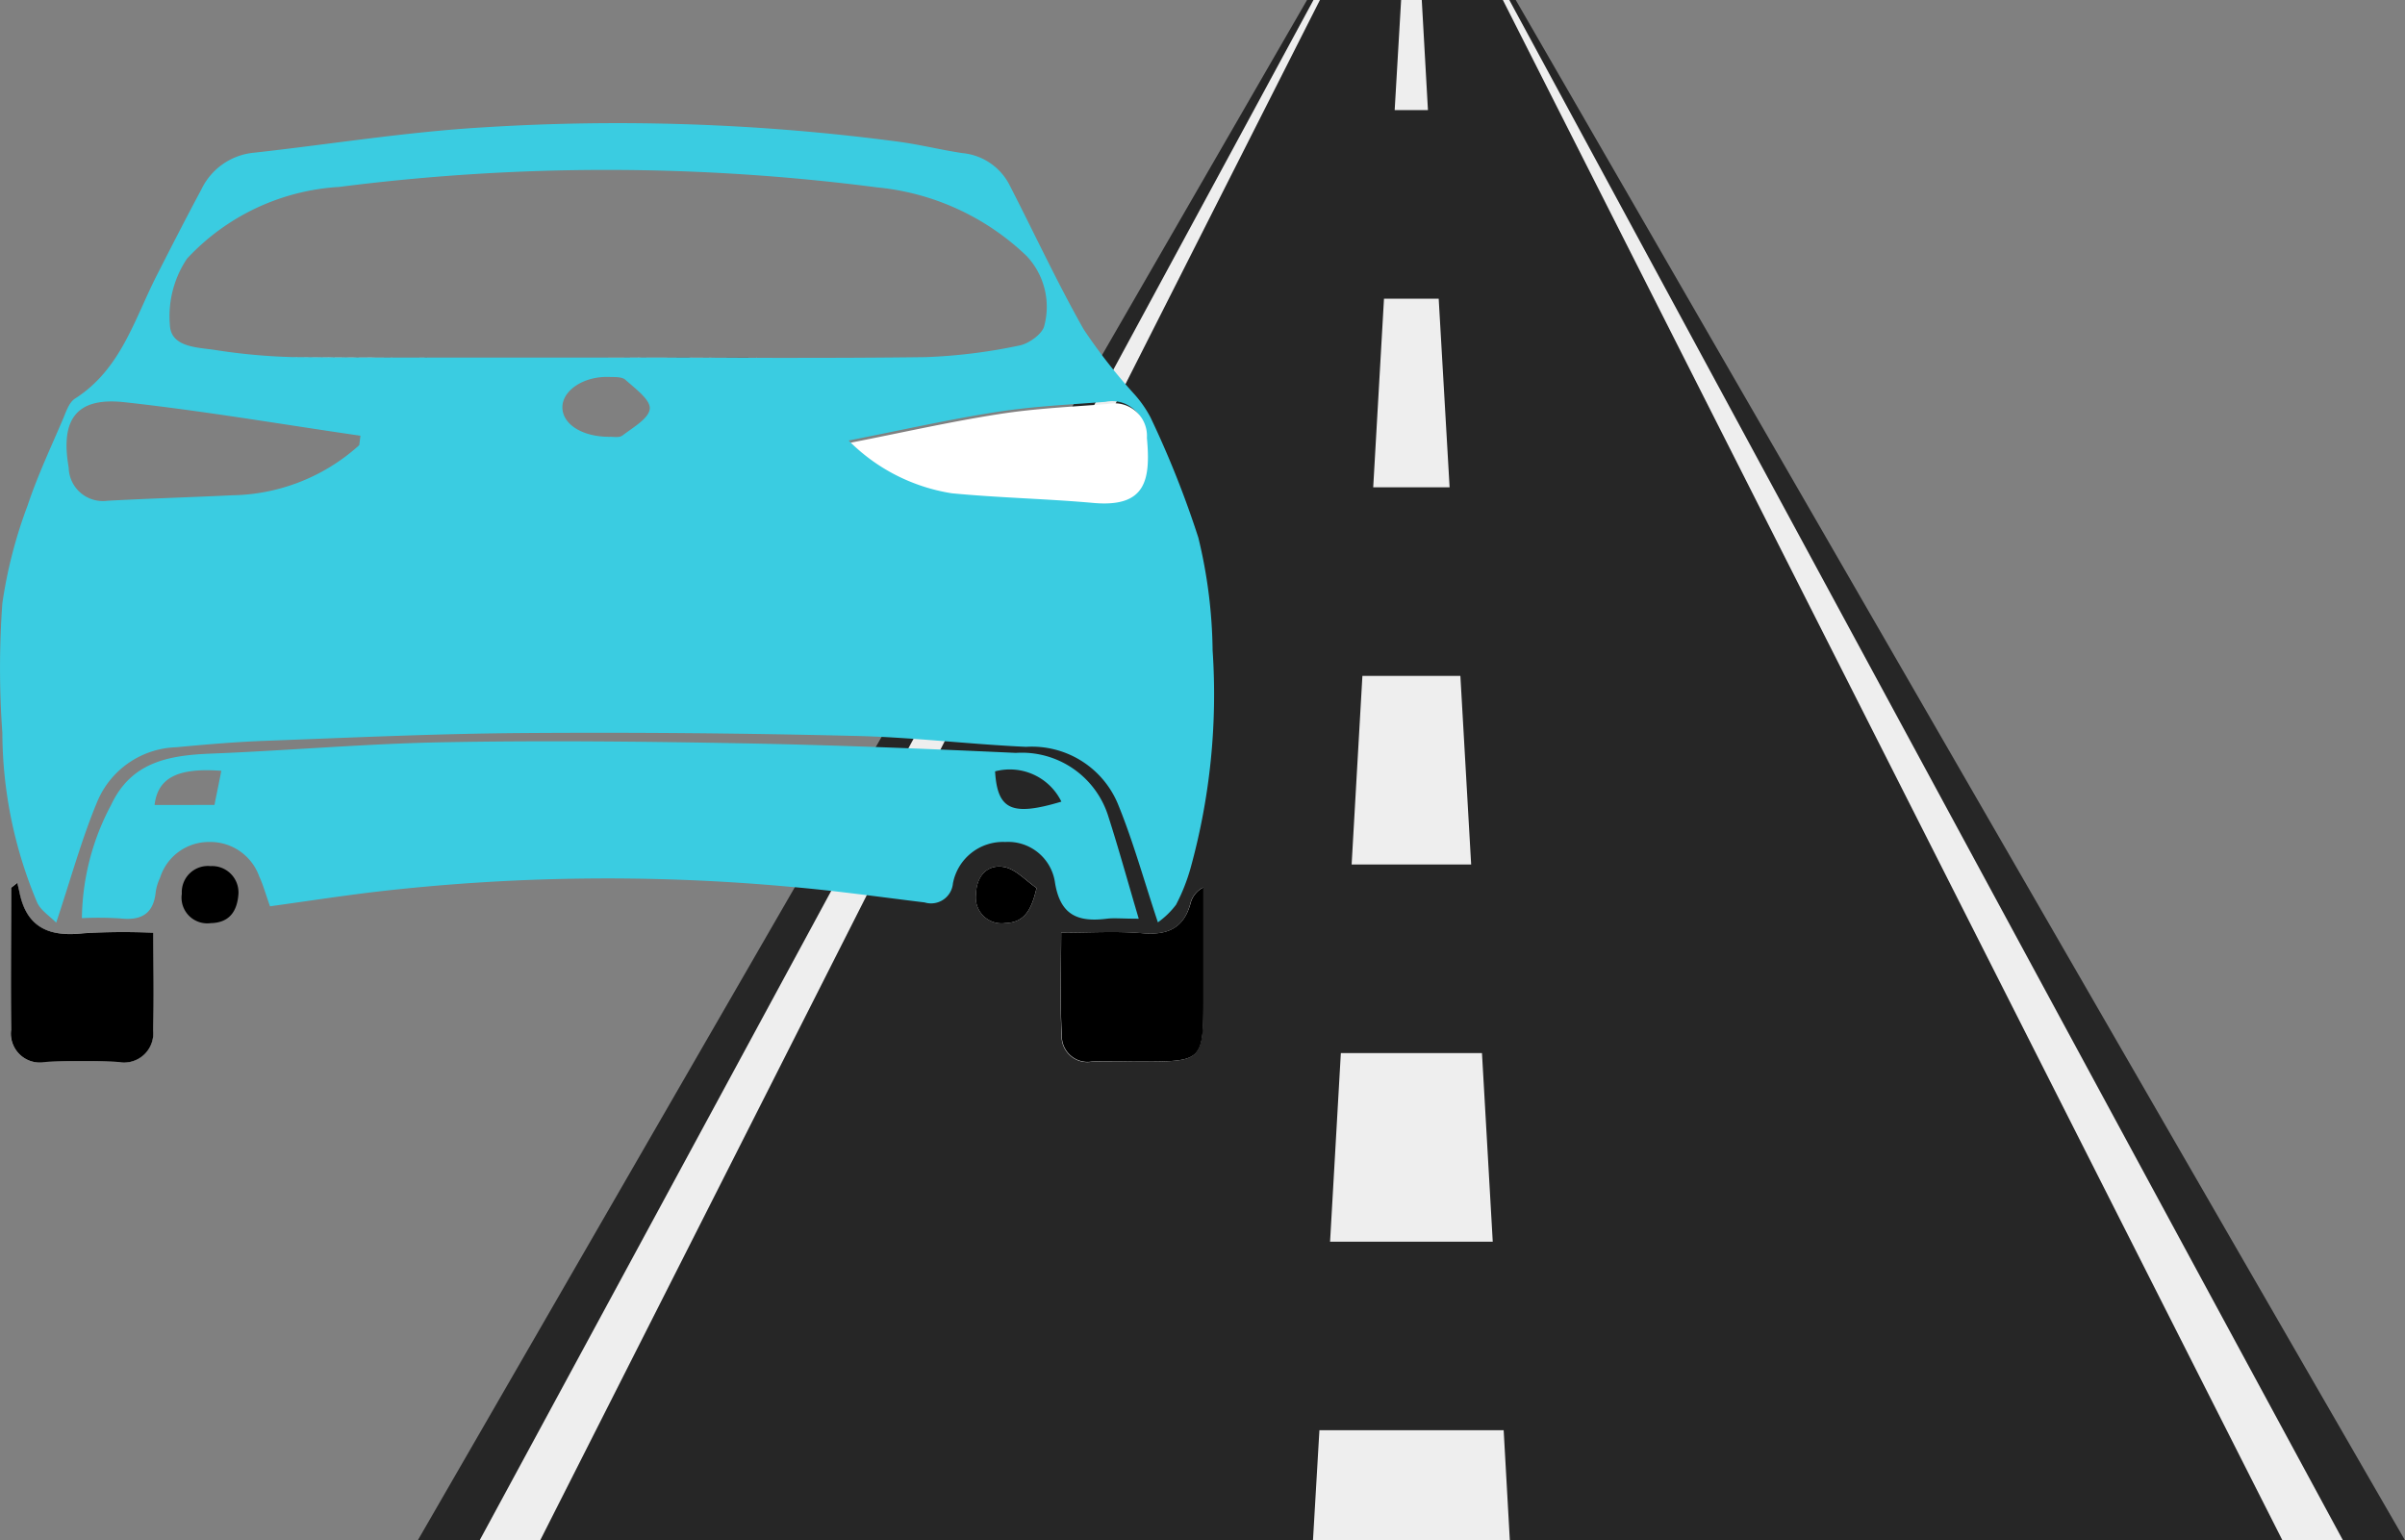 <svg xmlns="http://www.w3.org/2000/svg" width="74.743" height="47.878" viewBox="0 0 74.743 47.878"><rect x="0" y="0" width="74.743" height="47.878" fill="#808080" stroke="none"/><g transform="translate(12.984)"><path d="M-394.986,748.4h-6.483l-27.638,47.878h61.759Z" transform="translate(429.107 -748.403)" fill="#262626"/><g transform="translate(27.821)"><g transform="translate(0 44.456)"><path d="M-315.989,922.8h-6.118q.1-1.711.2-3.422h5.726Z" transform="translate(322.107 -919.381)" fill="#eee"/></g><g transform="translate(0.531 9.284)"><path d="M-315.009,813.418h-5.056q.167-2.931.335-5.862h4.386Q-315.177,810.487-315.009,813.418Zm-.671-11.724h-3.715q.167-2.931.335-5.862h3.045Q-315.847,798.763-315.68,801.694Zm-.67-11.724h-2.374q.168-2.931.335-5.862h1.7Q-316.518,787.039-316.35,789.97Z" transform="translate(320.065 -784.108)" fill="#eee"/></g><g transform="translate(2.542)"><path d="M-311.3,751.825h-1.034l.2-3.422h.642Q-311.4,750.114-311.3,751.825Z" transform="translate(312.331 -748.403)" fill="#eee"/></g></g><g transform="translate(1.921)"><path d="M-419.835,796.281h-1.882L-395.8,748.4h.2Z" transform="translate(421.717 -748.403)" fill="#eee"/><g transform="translate(31.8)"><path d="M-273.3,796.281h-1.882L-299.412,748.4h.2Z" transform="translate(299.412 -748.403)" fill="#eee"/></g></g></g><path d="M-446.884,806.957c-.532-.091-.856.315-.864.85a.8.8,0,0,0,.912.895c.57-.019.808-.373.97-1.092C-446.2,807.382-446.52,807.019-446.884,806.957Zm5.808,1.1c-.2.794-.7,1.028-1.5.961-.814-.07-1.639-.016-2.528-.016,0,1.092-.04,2.144.016,3.191a.8.8,0,0,0,.926.82c.489-.027.982-.006,1.473-.006,2,0,2,0,2-2.012v-3.4A.77.77,0,0,0-441.077,808.056Zm-32.238.947a20.513,20.513,0,0,0-2.18.014c-1.04.118-1.759-.161-1.985-1.268-.019-.1-.045-.2-.068-.3-.064.05-.128.1-.193.153,0,1.471-.01,2.942,0,4.413a.9.9,0,0,0,1.075,1,22.04,22.04,0,0,1,2.248,0,.909.909,0,0,0,1.09-.995C-473.292,811.043-473.315,810.063-473.315,809Zm4.351-17.885c1.415.013,2.835.015,4.252.015Q-466.837,791.132-468.963,791.117Zm9.786.008q-1.318,0-2.633,0,1.314,0,2.633,0c1.834,0,3.667.006,5.5.006C-455.512,791.134-457.344,791.125-459.177,791.125Z" transform="translate(478.081 -780.011)" fill="#fff"/><path d="M-443.974,791.117c1.415.013,2.835.015,4.252.015Q-441.848,791.132-443.974,791.117Zm9.786.008q-1.318,0-2.633,0,1.314,0,2.633,0c1.834,0,3.667.006,5.5.006C-430.523,791.134-432.354,791.125-434.188,791.125Z" transform="translate(453.092 -780.011)"/><path d="M-473.314,855.482c0,1.06.023,2.042-.008,3.021a.909.909,0,0,1-1.089.994,22.069,22.069,0,0,0-2.249,0,.9.9,0,0,1-1.075-1c-.015-1.471,0-2.943,0-4.414l.193-.153c.023.1.048.2.069.3.225,1.107.944,1.385,1.984,1.268A20.37,20.37,0,0,1-473.314,855.482Z" transform="translate(478.08 -826.49)"/><path d="M-352.237,855.893c.89,0,1.715-.054,2.529.016.791.068,1.294-.166,1.5-.96a.76.76,0,0,1,.391-.463q0,1.7,0,3.4c0,2.012,0,2.012-2,2.012-.491,0-.983-.022-1.472,0a.8.8,0,0,1-.927-.82C-352.276,858.037-352.237,856.985-352.237,855.893Z" transform="translate(385.217 -826.903)"/><path d="M-360.5,852.658c-.163.719-.4,1.073-.97,1.091a.8.8,0,0,1-.912-.895c.008-.535.33-.94.863-.849C-361.151,852.067-360.836,852.43-360.5,852.658Z" transform="translate(392.714 -825.058)"/><path d="M-439.722,791.132c-1.417,0-2.836,0-4.252-.015Q-441.848,791.133-439.722,791.132Z" transform="translate(453.092 -780.011)" fill="#fff"/><path d="M-408.333,791.157c-1.832,0-3.665-.008-5.5-.006q-1.318,0-2.633,0,1.318,0,2.633,0C-412,791.149-410.166,791.157-408.333,791.157Z" transform="translate(432.736 -780.035)" fill="#fff"/><path d="M-437.366,839.323a2.815,2.815,0,0,0-2.866-1.952c-2.878-.133-5.76-.249-8.64-.3-3.046-.056-6.1-.087-9.142-.031-2.416.043-4.828.259-7.244.354-1.3.052-2.464.259-3.089,1.587a7.661,7.661,0,0,0-.912,3.526,11,11,0,0,1,1.181.008c.646.075,1.044-.126,1.113-.82a1.555,1.555,0,0,1,.135-.442,1.588,1.588,0,0,1,1.521-1.113,1.614,1.614,0,0,1,1.56,1.067c.118.251.191.522.336.932,1.069-.147,2.132-.311,3.2-.441a62.474,62.474,0,0,1,12.933-.168c1.407.118,2.809.319,4.212.489a.682.682,0,0,0,.879-.59,1.583,1.583,0,0,1,1.625-1.289,1.471,1.471,0,0,1,1.548,1.268c.168,1.03.735,1.225,1.61,1.117.228-.029.462,0,.992,0C-436.757,841.368-437.039,840.339-437.366,839.323Zm-27.773-.334H-467c.1-.841.713-1.164,2.074-1.061C-465,838.31-465.069,838.633-465.139,838.99Zm24.261-1.044a1.784,1.784,0,0,1,2.06.941C-440.36,839.348-440.806,839.143-440.879,837.945Z" transform="translate(471.804 -813.97)" fill="#3acce1"/><path d="M-455.537,852.792c-.037.568-.3.905-.86.916a.8.8,0,0,1-.9-.916.812.812,0,0,1,.891-.856A.82.82,0,0,1-455.537,852.792Z" transform="translate(462.948 -825.016)"/><path d="M-441.356,779.508A15.5,15.5,0,0,0-441.8,776a30.28,30.28,0,0,0-1.49-3.744,3.573,3.573,0,0,0-.528-.746,17.085,17.085,0,0,1-1.546-1.985c-.827-1.461-1.533-2.986-2.3-4.477a1.837,1.837,0,0,0-1.473-1c-.665-.1-1.32-.265-1.985-.354a66.383,66.383,0,0,0-12.938-.443c-2.37.141-4.724.524-7.086.785a2.021,2.021,0,0,0-1.639,1.144c-.477.889-.934,1.784-1.392,2.683-.694,1.37-1.117,2.913-2.534,3.816-.191.122-.282.423-.383.657-.375.879-.785,1.749-1.086,2.654a14.549,14.549,0,0,0-.789,3.05,28.1,28.1,0,0,0,0,4.028,13.686,13.686,0,0,0,1.084,5.279c.114.244.389.417.59.621.468-1.407.8-2.629,1.287-3.788a2.752,2.752,0,0,1,2.435-1.664c.918-.085,1.84-.166,2.762-.2,2.677-.1,5.356-.224,8.033-.242q5.15-.037,10.3.089c1.776.039,3.547.259,5.325.34a2.893,2.893,0,0,1,2.845,1.755c.477,1.16.812,2.379,1.251,3.7a2.573,2.573,0,0,0,.564-.547,5.864,5.864,0,0,0,.454-1.148A20.278,20.278,0,0,0-441.356,779.508Zm-26.521-6.382a6.026,6.026,0,0,1-3.947,1.558c-1.291.062-2.584.1-3.877.17a1.062,1.062,0,0,1-1.206-1.032c-.263-1.5.238-2.194,1.73-2.031,2.455.269,4.892.688,7.337,1.042Zm8.178-.3c-.1.079-.3.035-.383.041-.856.006-1.467-.383-1.482-.9-.014-.535.655-.986,1.444-.961.176.006.406-.01.516.089.3.271.781.62.756.9C-458.876,772.3-459.376,772.578-459.7,772.829Zm-.439-2.422q-1.318,0-2.633,0-1.452,0-2.9,0c-1.417,0-2.836,0-4.252-.014a18.72,18.72,0,0,1-2.472-.228c-.547-.077-1.336-.089-1.367-.767a3.216,3.216,0,0,1,.532-2.066A7.02,7.02,0,0,1-468.5,765.1a65.49,65.49,0,0,1,16.725.015,7.78,7.78,0,0,1,4.637,2.13,2.3,2.3,0,0,1,.555,2.153c-.041.253-.474.572-.775.63a16.945,16.945,0,0,1-2.919.362c-1.455.019-2.909.023-4.364.023C-456.471,770.413-458.3,770.4-460.138,770.406Zm15.012,4.451c-1.463-.13-2.936-.159-4.4-.3a5.787,5.787,0,0,1-3.141-1.573c1.628-.319,3.106-.655,4.6-.887,1.117-.176,2.254-.228,3.383-.315a1.012,1.012,0,0,1,1.22,1.053C-443.343,774.159-443.5,775-445.127,774.857Z" transform="translate(479.042 -759.29)" fill="#3acce1"/><path d="M-369.811,799.756c-1.463-.131-2.936-.159-4.4-.3a5.785,5.785,0,0,1-3.141-1.573c1.628-.319,3.106-.655,4.6-.887,1.117-.176,2.254-.228,3.384-.315a1.012,1.012,0,0,1,1.22,1.053C-368.027,799.057-368.187,799.9-369.811,799.756Z" transform="translate(403.792 -784.124)" fill="#fff"/></svg>
